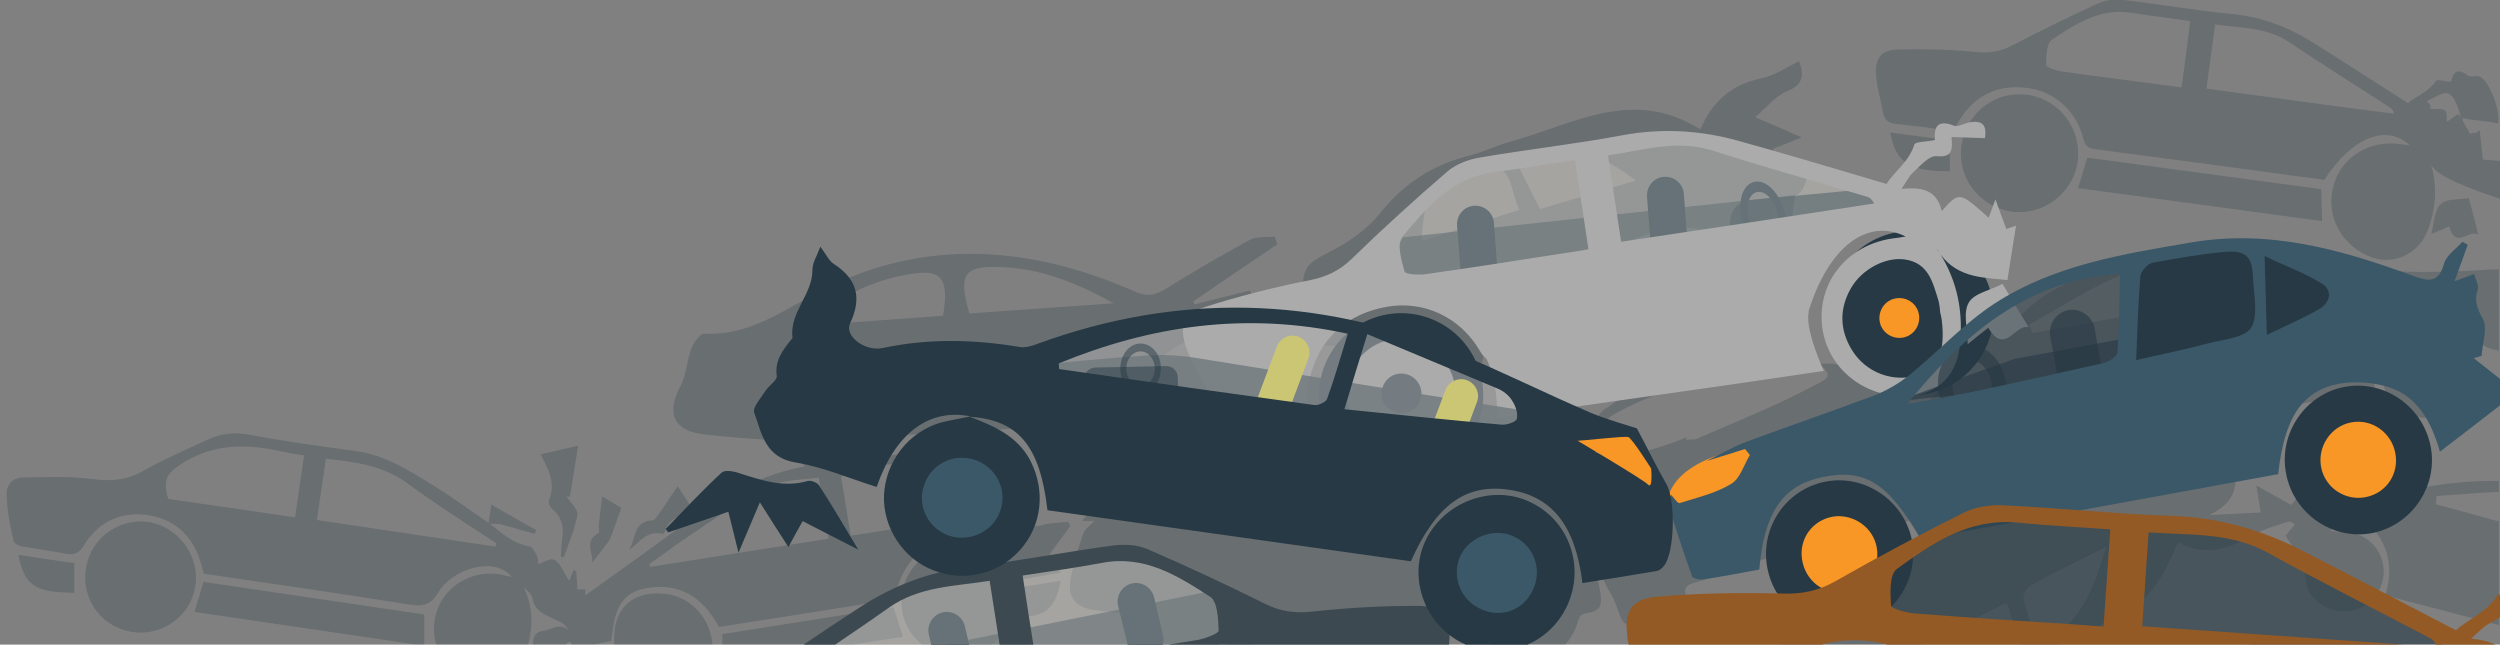 <?xml version="1.0" encoding="utf-8"?>
<!-- Generator: Adobe Illustrator 18.1.1, SVG Export Plug-In . SVG Version: 6.00 Build 0)  -->
<svg version="1.1" id="Layer_1" xmlns="http://www.w3.org/2000/svg" xmlns:xlink="http://www.w3.org/1999/xlink" x="0px" y="0px"
	 viewBox="0 0 665.9 171.7" enable-background="new 0 0 665.9 171.7" xml:space="preserve">
<rect x="0" y="0" width="665.9" height="171.7" fill="#808080" stroke="none"/>
<g opacity="0.3">
	<g>
		<defs>
			<rect id="SVGID_1_" x="412.9" y="60.2" width="65.1" height="36.4"/>
		</defs>
		<clipPath id="SVGID_2_">
			<use xlink:href="#SVGID_1_"  overflow="visible"/>
		</clipPath>
		<path clip-path="url(#SVGID_2_)" fill="#FCF8ED" d="M412.9,86.3c0.3-1.5,2-15.3,2-15.3l30.3-10.9l32.8,4.3l-5.1,32.1L412.9,86.3z"
			/>
	</g>
</g>
<g opacity="0.26">
	<g>
		<defs>
			<rect id="SVGID_3_" x="0" y="0" width="667" height="172.2"/>
		</defs>
		<clipPath id="SVGID_4_">
			<use xlink:href="#SVGID_3_"  overflow="visible"/>
		</clipPath>
		<path clip-path="url(#SVGID_4_)" fill="#263944" d="M618.3,50.4c-20.8-2.8-41.6-5.6-62.3-8.4c-0.9,2.9-1.7,5.5-2.5,8.1
			c21.8,2.9,43.4,5.9,65,8.8C618.4,55.7,618.4,53,618.3,50.4"/>
		<path clip-path="url(#SVGID_4_)" fill="#263944" d="M540.3,25.3c-8.7-1.3-16.4,4.5-17.8,13.3c-1.3,8.5,4.5,16.3,13,17.7
			c8.4,1.4,16.7-4.7,17.9-13.2C554.6,34.6,548.7,26.6,540.3,25.3"/>
		<path clip-path="url(#SVGID_4_)" fill="#263944" d="M650.1,54.4c-1.7,1.6-1.7,4.9-2.5,7.9c1.7-0.7,3.2-1.3,4.8-2
			c1.6,6.3,5.4,0.6,7.7,2.2c-0.8-3.3-1.6-6.4-2.5-9.7C654.9,53.2,651.6,52.9,650.1,54.4"/>
		<path clip-path="url(#SVGID_4_)" fill="#263944" d="M142.4,142.2c0.1-0.3,0.3-0.7,0.4-1c-3.8-2.2-7.7-4.3-11.9-6.8
			c-0.3,2.1-0.6,3.6-0.8,5.1c1.2,0.1,2.4-0.1,3.5,0.2C136.6,140.5,139.5,141.4,142.4,142.2"/>
		<path clip-path="url(#SVGID_4_)" fill="#263944" d="M519.4,45.6c-0.1-2.7-0.1-5.5-0.2-8.2c-5.3-0.7-10.5-1.4-15.7-2.1
			C504.9,43.3,508.7,45.7,519.4,45.6"/>
		<path clip-path="url(#SVGID_4_)" fill="#263944" d="M667,53.3V43c-3.2-0.3-5.5-0.5-5.7-0.5c-0.1-1.9-0.6-5.3-0.8-7.9
			c-1.1,1.5-1.9,0.3-2.5,1.1c-4.1-6.6-1.9-6-6.3-3.2c0.3-4.7-1.3-3-4.6-3.6c1.2-1-1.4-1.7-0.3-2.2c1.7-0.8,4-2.3,5.3-1.8
			c2.9,1.2,3.5,8.9,4,6.5c2.1,0.7,6.9,0.8,9.2,1.5c1.1-2.4-2.4-12.4-5.3-12.6c-0.9-0.1-2.1,0.3-2.7-0.2c-3-2.3-4-0.6-4.4,1.7
			c-1.7-0.1-3.8-0.8-4.1-0.2c-2,3-5.3,4-7.4,5.9c-8.8-5.6-17.2-11.1-25.7-16.4c-6.6-4.1-13.7-6.7-21.5-7.4c-9.5-0.9-19-2.6-28.5-3.7
			c-2.2-0.3-4.8,0-6.8,0.9c-7.7,3.5-15.4,7.3-22.9,11.2c-2.8,1.5-5.9,2.1-9,1.8c-7.1-0.7-14.3-0.9-21.5-0.7c-4.3,0.1-6,2.1-5.8,6.5
			c0.2,3.5,1.3,6.9,1.9,10.4c0.4,2,1.6,2.7,3.5,2.9c4.2,0.5,8.4,0.9,12.5,1.6c1.9,0.3,2.9-0.1,3.9-1.9c4-7,10.2-10.3,18.3-9.3
			c7.3,0.8,13.3,6.1,15.1,13.5c0.6,2.3,1.7,2.7,3.6,2.9c9.8,1.3,19.7,2.6,29.5,3.9c10.4,1.4,20.8,2.8,31.1,4.2
			c7.4-11.4,16.5-15,22.8-9.2c-0.9-0.1-1.7-0.2-2.5-0.3c-8.4-1.2-15.9,3.5-17.9,11.3c-2.1,8,2.3,16,10.4,18.9
			c5.9,2.1,12.4-1.2,14.7-7.1c2.2-5.7,2.7-11.6,0.9-17.8C648.6,46.8,658,50.4,667,53.3 M581.1,23.3c-1.7-0.2-3.4-0.5-5.1-0.7
			c-9-1.2-18-2.3-27-3.6c-1.4-0.2-4-1.1-4-1.7c0-2.3,0.1-5.7,1.5-6.7c6.3-4.2,12.8-8.5,21.1-7.2c5.2,0.8,10.4,1.4,15.8,2.2
			C582.7,11.6,581.9,17.2,581.1,23.3 M587.7,23.6c0.8-5.6,1.5-11.2,2.3-17.1c7,1,13.9,0.7,20,4.9c8.8,5.9,17.8,11.5,26.7,17.3
			c0.4,0.3,0.8,0.7,1,1.6C621.2,28.2,604.6,25.9,587.7,23.6"/>
		<path clip-path="url(#SVGID_4_)" fill="#263944" d="M176.4,142.2c0.2,0,0.7-0.3,0.7-0.6c1-3.8,4.7-4.2,7.5-5.8
			c-1.3-2-2.5-3.8-4.1-6.3c-1.9,2.9-3.6,5.4-5.3,7.8c-0.4,0.5-0.9,1.3-1.3,1.3c-5.3,0.1-4.5,5-6.3,7.9
			C170.3,144.5,172.2,141.2,176.4,142.2"/>
		<path clip-path="url(#SVGID_4_)" fill="#263944" d="M146.2,133.3c-0.2,0.6,0.3,1.8,0.9,2.3c2.8,2.3,3.1,5.1,2.6,8.4
			c-0.2,1.4-0.2,2.8-0.3,4.3c0.3,0,0.6,0.1,0.8,0.1c1.3-3.8,2.9-7.4,3.6-11.3c0.2-1.4-1.9-3.3-2.9-4.9c0.3,0,0.6,0.1,0.9,0.1
			c0.7-4.4,1.4-8.8,2.2-13.6c-3.8,0.9-6.7,1.6-10,2.3C146.2,125.1,148.1,128.9,146.2,133.3"/>
		<path clip-path="url(#SVGID_4_)" fill="#263944" d="M157.7,149.9c1.2-1.6,2.8-3.6,4.4-5.7c0.3-0.4,0.5-0.9,0.7-1.4
			c0.9-2.4,1.7-4.8,2.7-7.5c-1.1-0.6-2.6-1.6-5.1-3.1c-0.4,3.1-0.6,5.3-0.9,7.6c-0.1,0.7,0.3,2,0,2.1
			C155.2,144.2,158.3,147.8,157.7,149.9"/>
		<path clip-path="url(#SVGID_4_)" fill="#263944" d="M497.6,95.9c1.2-1.1,3.9-4.4,5-5.6c0.6-0.7,1.2-2.2,0.9-2.5
			c-0.9-1.1-2.3-1.8-3.2-2.4c-3.1,1.7-7,5.4-9.3,6.8c-0.4,0.2-0.4,1.1-0.5,1.8c0,0.1,0.1,0.3,0.2,0.5
			C493.8,100.2,493.7,99.5,497.6,95.9"/>
		<path clip-path="url(#SVGID_4_)" fill="#263944" d="M3,172.2c-0.6-0.3-1.2-0.5-1.6-0.4c-0.5,0.1-0.9,0.2-1.4,0.4H3z"/>
		<path clip-path="url(#SVGID_4_)" fill="#263944" d="M330.7,169.1c-0.8-0.5-1.3-1.6-2.3-2.9c-0.6,1.6-1.3,2.7-1.3,3.9
			c0,0.8-0.1,1.5-0.3,2.2h7C333.1,171.1,332.1,170.1,330.7,169.1"/>
		<path clip-path="url(#SVGID_4_)" fill="#263944" d="M3.6,144c0.1,0.7,1.3,1.4,2.1,1.5c3.9,0.7,7.9,1.2,11.9,2
			c2.2,0.4,3.5-0.2,4.8-2.3c3.6-5.9,9.2-8.8,16.1-8.1c7.4,0.8,12.5,5,14.8,12.2c0.4,1.1,0.6,2.3,1,3.5c18.3,2.7,36.5,5.3,54.6,8.2
			c3.6,0.6,5.8,0.3,7.9-3.3c3.5-5.9,14.6-9.9,19.6-4c-0.8-0.2-1.5-0.3-2.3-0.5c-7.7-1.8-15.5,2.5-17.8,9.8c-1,3.1-0.9,6.4,0.1,9.3
			h24.1c1.5-5.3,1.6-10.7-1.1-16c0.9,1,2.3,1.9,2.4,3c0.6,3.4,3.1,4.3,5.6,5.5c0.9,0.4,1.9,0.8,2.7,1.4c0.7,0.6,1.2,1.6,1.8,2.4
			c-2.2-3.3-5-0.8-7-0.6c-2.9,0.3-2.9,2.4-3,4.4h9.3c-0.1-0.3-0.3-0.7-0.4-1c0.4-0.2,0.7-0.3,1.1-0.5c0.3,0.6,0.6,1.1,0.8,1.5h2.5
			c2.5-0.6,5-1.1,7.6-1.7c0.8-5.6,1.1-12.3,8.7-13.9c9.2-1.9,15.7,2.1,20,10.2c15.8-2.5,31.4-4.9,46.8-7.4
			c1.6-8.8,6.3-14.1,13.9-15.5c9-1.6,15.2,2.5,19.4,10.3c3.7-0.6,7.2-1.2,11-1.9c-1.3-2-2.2-3.5-3.1-4.8c1.9-2.6,3.8-5.1,5.6-7.6
			c-0.2-0.4-0.4-0.7-0.6-1.1c-2.3,0.3-4.8,0.2-7,0.9c-2.3,0.7-3.6,0-4.5-2c-3.3-7.7-9.3-12.1-17.3-14.1c-2.4-0.6-4.6-1.9-6.9-2.3
			c-2.8-0.5-5.7-0.9-8.5-0.6c-2.8,0.3-5.6,0.8-8.4,1.3c2.1-2.9,3-6.6,2.1-10.2c-0.4-1.9-1.2-3.7-1.8-5.6c1.9,2.9,3.7,5.7,6.3,9.6
			c20.2-1.2,41.3-2.4,62.4-3.6c1.5,0.3,2.8,1.2,3.9,2.4c4.2,4.5,8.4,8.9,12.5,13.4c1.3,1.4,2.5,2.8,4,4.4c-0.9,0.2-1.5,0.4-2.1,0.5
			c-4.7,0.8-9.5,1.2-14.1,2.3c-4.3,1-8.3,0.8-12.5-0.4c-0.9,0.8-1.9,1.5-3,2.1c-0.5,0.5-0.9,1.1-1.4,1.6c1,0.1,2.1,0.1,3.3,0
			c-1.2,1.4-2.6,2.3-3,3.5c-1.3,4.1-2.8,8.2-3.4,12.5c-0.7,4.7,1.7,7.1,6.4,7.8c2.5,0.3,4.9,0.6,7.4,1c0.1,0.5,0.2,0.9,0.2,1.3
			c0.6,3,2.2,5.6,4.2,7.5h18.2c1.8-1.6,3.1-3.8,3.8-6.3c0.5-1.7,1.4-1.6,2.6-1.6c20.9-0.1,41.9-0.2,62.8-0.4c1,0,2,0,2.9,0
			c0.2,0.6,0.3,1,0.4,1.4c0.8,2.8,2.2,5.2,4.1,6.9h18.2c1.9-1.8,3.3-4.2,4.1-7.1c0.3-1.1,0.7-1.6,1.9-1.8c3.7-0.6,4.5-1.7,4-5.3
			c-0.2-1.4-0.5-2.8-0.8-4.2c-0.8-3.1-1.3-6.2-0.5-9.5c0.1-0.5,0.2-1,0.3-1.5c-0.1,1.3,0.7,2.7,1,4c0.3,1.4,1,2.8,0.8,4.1
			c-0.3,2.1-0.1,3.8,1.1,5.7c1.4,2.1,2.4,4.6,3.2,7c0.8,2.4,1.9,3.2,4.5,2.4c3.6-1.2,7.3-2,11-2.9c2.5-0.6,3.3-2,2.3-4.3
			c-0.8-1.8-0.2-3,1.5-3.5c3.9-1.2,7.8-2.1,11.6-3.5c8.1-3.1,16.1-6.4,24.1-9.8c-2,2.2-3.2,5.4-3.9,9.8c-1.4,0.5-3.3,0.9-3.3,1.3
			c0,3.8,0.3,7.6,0.5,12.6c-0.7,0.6-2.8,2.3-4.3,4.3c-0.4,0.5-0.7,1.3-0.8,2.1h37.1c-0.1-0.1-0.3-0.2-0.4-0.3
			c8.2-4,15.5-7.6,23.1-11.3c0.4,0.8,0.9,1.4,1,2.1c0.1,3.2,3.8,6.4,2.4,9.6h9.7c5.6-2.7,11.2-5.4,16.7-8c6.2-3,10.3-8,13.2-14
			c0.9-1.8,1.7-3.6,2.8-5.9c7.7,4.3,14.2,1.3,20.8-2.3c2.7-1.5,5.8-2.2,8.7-3.2c0.3-0.1,0.9,0.4,1.6,0.8c-1,1.2-1.8,2.1-2.5,3
			c2.2,3.6,5.1,6.4,5.3,11.2c0.2,5.3,5.3,9.1,10.5,8.9c5.5-0.1,10-4.5,10.3-9.9c0.3-5.3-3.2-9.9-8.5-11c-1.8-0.4-3.6-0.3-5.4-0.4
			c0.1-5,2.1-6.5,5.9-4.5c8.1,4.3,11.3,12.1,8.5,21.6c10.1,2.6,20.2,5.3,30.2,7.9v-27.6c-5.6-1.5-11.2-3.1-16.8-4.6
			c0.1-0.7,0.2-1.5,0.2-2.2c5.5-0.3,11.1-0.9,16.6-1.1v-2.9c-7.3-0.1-14.8,0.6-22.4,2.2c-1.9,0.4-4.7-0.1-6.1-1.4
			c-4.4-3.7-8.4-8.1-12.6-12c-3.9-3.6-7.4-4.7-10.9-3.3c5.6,5.7,11.1,11.3,16.5,16.8c-0.2,0.2-0.4,0.4-0.6,0.6
			c-3.6-1.8-7.3-3.6-11.5-5.7c-2.5,2.9-4.9,5.8-7.7,9.2c-1.8-1-5.1-2.8-9.3-5.2c0.5,3.1,0.8,5,1.2,7.2l-13.8,0.7
			c4.7-2.2,7.6-5.4,7-11c-2,0.8-3.8,1.5-5.6,2.2l-1.8-0.4c5.6-5.4,6.5-10.8,4.3-16.7c13.3-2.5,26.7-4.8,40.3-7.3
			c-0.6-5.6-3-13.2,6.8-16.2c-6,8-6.4,14.6-1.7,19.8c3.8,4.2,10.9,5,15.7,1.8c5.6-3.7,6.6-10.4,2.4-20.2c2.7,1.3,4.5,2.2,6.3,3.1
			c1,0.6,2.2,0.9,3.5,1.1V71.7c-4,0.1-8,0.5-12,0.6c-11.8,0.4-23.1,0.1-34.9-3.3c-25-7.2-49.8-4.1-72.7,8.9c-4,2.3-7.2,5.7-10.8,8.7
			c-4.9-4.5-9.1-7.6-11.1-7.2c-2.6,0.6-1.6,6.1,0.7,12.8c-0.9,0.2-1.8,0.3-2.7,0.4c-0.9,0-1.9,0-2.8,0c-0.3,2.4-0.4,4.9-1.1,7.2
			c-1.1,3.4-2.9,5.9-5.3,7.6c2,2.3,3.1,5.2,2.6,8.7c-0.3,1.9-1,3.7-1.8,5.4c7.3-0.3,14.7-0.6,22.1-1c0.2-1,0.5-2.3,0.9-3.7
			c1.2,1.7,1.9,2.1,1.6,0.5c-0.3-1.5-0.4-3-0.6-4.5c0.6-1,1.1-1.9,1.7-2.8c3.6-5.2,7.8-7.4,12.6-6.4c2.7,0.5,5.6,2,8.8,4.4
			c0.6,1.3,1.3,2.3,2.1,3.1c-0.3,0.2-0.6,0.4-0.9,0.6c0,0,0,0,0,0c-0.4-1.3-0.8-2.5-1.2-3.7c-3.1-2.4-6.1-3.9-8.8-4.4
			c4.2,4.4,7.6,7.9,9.2,8.9c-1.1,0.9-1.8,1.8-2.4,2.9c0-0.3-0.1-0.6-0.2-0.9c-1-4.9-4.7-7.1-9.3-6.1c-4.7,1-7.1,4.9-6.1,9.4
			c0.7,3.1,2.6,5.3,5.5,5.9c-3.6,1.3-7.2,2.7-10.4,4.6c-10.3,6-20.3,12.4-30.5,18.6c-1.4-2.5-2.9-4.6-4.7-6c0.4-0.2,0.9-0.4,1.5-0.6
			c3.6-1.5,7.2-3,10.8-4.5c1.2-0.5,2-1,1.4-2.6c-2.9-7.7-5.5-15.5-8.6-23.1c-1.1-2.8-3.2-5.2-5.2-7.6c-1.8-2.1-4.4-2.7-7.1-2.9
			c-1.7-0.1-3.6-0.8-5-1.8c-3-2.2-9.9,0.5-12.6-2.1c-1.9-1.9-4.1-2.5-6.5-1.8c-7.4,2.2-10.9-1-18,1.9c-7.8,3.2-15.3,7.2-22.9,10.9
			c-0.9,0.4-1.6,1.1-2.4,1.6c-3.1,1.8-4.1,4.1-3.9,7.9c0.2,4-0.8,8.1-1.3,12.2c-0.1,0.6-0.7,1.2-1.1,1.8c-1.6-2.9-3.2-5.7-4.9-8.6
			c-0.9-1.6-1.5-3.1,0.8-5.2c-2-0.8-3.5-1.7-5.1-2c-3.2-0.5-6.4-0.8-9.6-0.9c-14.8-0.1-29.6,0-44.4-0.1c-5.6,0-10.5,1.6-14.8,5.1
			c-2.6,2.2-5,4.7-7.7,6.7c-2.6,1.9-5.5,3.5-8.3,5.2c-1.2,0.7-2.1,0.4-3.2-0.6c-3.9-3.8-8-7.5-12-11.2c-0.2-0.2-0.3-0.3-0.5-0.5
			c1.1,0.7,2.4,1.2,3.8,1.5c6.2,1.3,11.4-2.1,14-8.1c1.9-4.5,5-8.4,8-13.3c0,0-0.8-1.2-1.3-2c4-1.4,7.6-3.4,11.4-4
			c3.8-0.6,7.8,0.1,11.6,0.3c2.7,3.5,1.1,11.4,9.4,9.3c0.1,0,0.1-0.4,0-0.6c-0.1-0.2-0.2-0.4-0.4-0.5c1.1,0.5,2.4,0.7,3.3,1.5
			c5,4.3,10.5,4.7,16,1.7c5.6-3,8-8,6.6-14.4c-0.2-0.8-0.2-1.7-0.3-2.6c18.5-6.7,39.8-4.9,57.1-17.6c7.8,6.5,11.9,6.5,20.9-0.9
			c2.5-2,3.9-2.2,4.9-0.4c1.3-3.6-0.1-5.4-3.7-7.3c-3.7-1.9-2.3-6.8,1.5-7.5c4.7-0.8,5.8-3.7,6.3-8c0.1-0.7,0.2-1.4,0.3-2.2
			c-3.2-0.3-6.3-0.6-9.5-0.8l-0.1-2.6c2-0.8,4-1.6,7.6-3c-4.6-2-8.2-3.6-12.4-5.4c2.9-2.4,5.3-5.6,8.5-6.9c4.5-1.8,4.5-4.5,3.2-8
			c-3.3,1.6-6.4,3.8-9.8,4.5c-7.7,1.6-13.1,5.7-16.5,13.7c-17.8-11.4-33.8-1.4-50.2,3.1c-4,1.1-7.8,3-11.9,4
			c-9.5,2.5-17.1,7.5-23.2,15.2c-2.7,3.3-6.3,6.2-10,8.4c-9.3,5.5-12.5,3.6-9.5,21c-3.4,1.5-6.9,3-9.4,4.1c-2-4.6-3.9-8.7-5.8-12.9
			c-5.4,1.3-10,2.5-14.7,3.7c-0.1-0.3-0.3-0.6-0.4-0.8c7.5-5.1,14.9-10.2,22.4-15.2c-0.2-0.7-0.4-1.4-0.7-2.1
			c-2.3,0.3-4.9-0.1-6.8,1c-7.5,4.1-14.9,8.4-22.1,12.9c-3,1.8-5,2.3-8.7,0.6c-28.9-12.7-58.3-14.2-86.3,1.6
			c-9.2,5.1-17.3,10.3-28.1,9.8c-1.1-0.1-2.8,2.5-3.4,4.1c-1.2,3.2-1.3,7-2.9,10c-3.7,6.8-1.9,11.6,5.7,12.6
			c6.7,0.9,13.4,1.2,20.2,1.8c0.6-1.5,1.3-3.7,2.1-5.9c0.6,2.8,0.7,5.7,1.8,8.3c0.7,1.8,1.9,3.2,3.4,4.4
			c-10.8,2.1-20.5,6.9-29.5,13.5c-9.6,7-19.2,13.9-29,20.9v-1.6h-2.1c-0.1-1.7-0.2-3.2-0.3-4.7c-0.2-0.2-0.5-0.3-0.7-0.5
			c-0.4,0.9-0.7,1.8-1.2,3c-3.7-6.7-3.7-6.7-8.1-4.5c-0.2-0.9-0.2-1.8-0.6-2.5c-0.5-0.9-1.2-2.2-1.9-2.3c-4.5-0.6-7.4-3.7-10.7-6.1
			c0,0,0,0,0-0.1c0,0-0.1,0-0.1,0l0,0l0.1,0.1c-5-3.4-9.8-7-14.9-10.1c-6.5-4-13-8.2-20.9-9.2c-9.6-1.3-19.2-2.6-28.7-4.4
			c-4-0.7-7.5,0-10.9,1.6c-5.5,2.6-11.2,5-16.5,8c-4.5,2.6-8.8,3-13.9,2.3c-6.1-0.8-12.4-0.5-18.6-0.4c-2.7,0.1-4.4,2.2-4.1,4.8
			C1.9,136.2,2.7,140.1,3.6,144 M630.5,149.3c-0.9-2.6-3-3.9-6-3.8C627.5,145.4,629.6,146.7,630.5,149.3 M624.9,158.8
			c3.5-0.7,5.8-2.5,6-5.8C630.7,156.3,628.4,158.1,624.9,158.8c-1.8,0.1-3.6-0.5-4.9-1.7C621.4,158.3,623.1,158.9,624.9,158.8
			 M654.2,101.9c-0.9,2.2-2.6,3.7-5,4.3c-0.9,0.2-1.7,0.3-2.5,0.4c0.8,0,1.6-0.1,2.5-0.4C651.5,105.6,653.3,104,654.2,101.9
			 M649.4,90.8c-0.8-0.2-1.6-0.3-2.6-0.3C647.8,90.5,648.6,90.6,649.4,90.8 M585.6,69.2c11.9-3,23,0.1,35.6,5.4
			c-13.6,2.5-25.4,4.6-38,6.9C582.5,76.6,577.7,71.2,585.6,69.2 M586.8,112.3c-0.5,4.8,0,9.8-3.9,13.6c0.8-5.5-0.2-9.5-2.5-12.4
			C582.5,113.2,584.7,112.8,586.8,112.3 M541.4,88.7l-1-2.2c8.4-4.6,16.4-10,25.2-13.5c9.2-3.7,11.6-1.1,11.2,9.2
			C564.7,84.5,553,86.6,541.4,88.7 M570.1,114.8c3.7,0.1,6.7,2.1,7,6.5c0.4,4.4-2.3,7-6.5,7.7c-3.7,0.6-7.5-2.8-7.8-6.5
			C562.6,118.8,565.7,115.1,570.1,114.8 M557.3,121.4c-0.1,0.6-0.1,1.3-0.2,2.1c-0.7-0.1-1.4-0.3-2-0.5
			C556,122.5,556.7,122,557.3,121.4 M540.9,155.9c6.2-3.4,12.6-6.5,20.2-10.3c-3.7,11.3-6.6,21.3-18.4,25.8c-1.3-4-2.8-7.8-3.7-11.8
			C538.7,158.6,539.8,156.5,540.9,155.9 M495.1,144.2c2.8,0.1,4.9,1,6.1,2.9C500,145.3,497.9,144.4,495.1,144.2 M494.5,138.5
			c0.7-0.3,1.3-0.7,2-1c0.3,0.2,0.4,0.2,0.5,0.3c0.1,0.2,0.3,0.5,0.4,0.7C496.4,138.4,495.5,138.4,494.5,138.5 M501.6,104.9
			c2.1,2,2.1,3.6,1.1,5.9c-1.4,3.5-4.1,5.2-7.2,6.9c-4.2,2.3-6.1,0.6-10.3-2.7C490.2,110.9,496.9,108.8,501.6,104.9 M430,110.3
			c14.3-7.9,25.1-9,40.8-13.7c2.4-0.7,4.4-0.5,6.1,1.7c1.3,1.7,7.1-2.2,8.6-0.6c1.9,2,1.8,2.9-0.7,4.2c-4.2,2.1-8.3,4.3-12.6,6.2
			c-6.7,3-13.5,5.9-20.3,8.8c-0.7,0.3-1.6,0.1-2.9,0.2c0.1-0.3,0.2-0.5,0.3-0.7c-3.4,1.6-7,2.6-10.6,3.7c-0.2,0.1-0.4,0.1-0.6,0.1
			c-1.1,0.8-2.1,1.6-3.2,2.3c-1.9,1.1-4.1,1.8-6.2,2.3c-0.3,0.1-1.3-1.4-1.4-2.2c-0.2-2.2,0.3-4.4-0.1-6.5
			C426.8,113.3,427.6,111.6,430,110.3 M427,136.3c6.1-0.6,12.3-1.2,18.5-1.8c-0.8,5.4-0.8,5.6-4.7,4.9c-2.7-0.5-4.4,0.1-5.7,2.4
			c-0.1,0.2-0.4,0.2-0.7,0.3c0.1-0.2,0.1-0.4,0.2-0.6c-2.6-1.4-5.3-2.8-7.9-4.2C426.9,137,427,136.6,427,136.3 M435.7,48.1
			c-8.7,2.6-17,5.1-25.5,7.6c-2.5-4.9-4.7-9.3-6.9-13.7C412,36.9,424.8,39.3,435.7,48.1 M379.4,57c1.6-7.7,7.8-13.1,16.7-13
			c6.9,0,6.2,7,8.6,11.9c-8.4,2.7-16.7,5.3-26.1,8.3C378.9,60.9,379,58.9,379.4,57 M379.2,78.9L379.2,78.9c-3.2,1.2-5.7,2.6-7.5,4.4
			C373.5,81.5,376,80,379.2,78.9 M327.3,107.6c-0.1,1.4-0.5,2.8-1.3,3.9C326.8,110.4,327.2,109,327.3,107.6 M318.7,89.4
			c4.7-2.4,7.4,0.2,6.8,6.3c-2.3-0.3-4.6-0.8-6.9-0.9c-6-0.1-11.5,4.8-12.2,10.7c-0.4,3.4,0.4,6.6,2.1,9.1c-1.1-1-2.1-1.9-3.2-2.9
			c-0.4-0.3-0.8-0.6-1.2-0.9C303.8,97.6,309.3,94.2,318.7,89.4 M243,123.6c5.5,0.5,10.8,3.7,16,6.2c2.1,1,2.3,4,1.4,7.6
			c-11,1.7-22.2,3.5-33.8,5.3c-0.8-5.2-1.7-10.2-2.6-15.8c0.8-0.1,1.6-0.3,2.3-0.6c0.7-0.3,1.4-0.6,2-1
			C233.4,124.2,238.3,123.1,243,123.6 M263.8,71.1c11.2-0.2,21.5,3.3,32.8,9.7c-14.1,1-26.3,1.8-38.4,2.7
			C255.4,74,256.6,71.2,263.8,71.1 M214.2,86.8c8.5-7.2,16.7-11.5,26-13.4c10.2-2.1,12.8-0.3,11,10.7
			C239.5,85,227.6,85.8,214.2,86.8 M183.9,142.5c5.5-3.7,11.1-7.4,16.6-11.1c5.3-3.5,11.3-3.4,17.6-4.2c0.9,5.7,1.7,10.9,2.6,16.3
			c-15.9,2.5-31.7,5-47.5,7.5c-0.1-0.2-0.2-0.5-0.3-0.7C176.6,147.7,180.2,145,183.9,142.5 M86.8,122.2c7.9,0.8,15.3,1.8,21.8,6.6
			c7.6,5.6,15.7,10.7,23.6,15.9c-0.1,0.3-0.2,0.6-0.2,0.9c-15.7-2.3-31.4-4.7-47.6-7.1C85.2,133.1,86,127.7,86.8,122.2 M48.6,123.4
			c8.5-5.4,17.4-5.2,26.7-3.1c1.8,0.4,3.7,0.7,5.7,1c-0.8,5.7-1.6,10.8-2.4,16.5c-11.4-1.7-22.7-3.3-33.8-4.9
			C43.3,127.7,44.3,126.1,48.6,123.4"/>
		<path clip-path="url(#SVGID_4_)" fill="#263944" d="M246.3,172.2h17.2c3.7-2.7,6.2-7,6.1-12c0-8.1-6.6-14.7-14.6-14.7
			c-8.3,0-15,6.7-14.9,14.8C240.1,165.2,242.5,169.5,246.3,172.2"/>
		<path clip-path="url(#SVGID_4_)" fill="#263944" d="M224,172.2c5.5-0.9,11-1.7,16.5-2.6c-0.9-2.8-1.7-5.3-2.5-7.9
			c-15.2,2.4-30.4,4.8-45.6,7.2v3.4H224z"/>
		<path clip-path="url(#SVGID_4_)" fill="#263944" d="M19.8,157.9V150c-5-0.7-9.8-1.4-14.9-2.2C6.7,157.2,10.7,157.6,19.8,157.9"/>
		<path clip-path="url(#SVGID_4_)" fill="#263944" d="M113.1,163.7c-19.7-2.9-39.3-5.8-58.9-8.7c-0.8,2.7-1.5,5.1-2.4,8
			c20.5,3,40.8,6,61.2,9V163.7z"/>
		<path clip-path="url(#SVGID_4_)" fill="#263944" d="M37.2,138.9c-8.1,0.2-14.5,6.7-14.5,14.9c0,8.2,6.5,14.7,14.9,14.7
			c8.1-0.1,14.7-6.7,14.6-14.7C52.1,145.6,45.2,138.7,37.2,138.9"/>
		<path clip-path="url(#SVGID_4_)" fill="#263944" d="M282.5,154.7c-3.5,0.6-6.9,1.1-10.1,1.6v7.9
			C278.4,164.3,281.4,161.6,282.5,154.7"/>
		<path clip-path="url(#SVGID_4_)" fill="#263944" d="M189.8,172.2c-0.3-7.1-5.5-13.2-12.5-14c-8.7-1-14,3.7-13.7,12.5
			c0,0.5,0.1,1,0.1,1.6H189.8z M170.2,163.6L170.2,163.6c-0.6,0.6-1.3,1.1-1.8,1.8C168.9,164.7,169.6,164.2,170.2,163.6"/>
		<path clip-path="url(#SVGID_4_)" fill="#263944" d="M369.2,101L369.2,101c0-0.4-0.1-0.7-0.1-1.1
			C369.1,100.3,369.1,100.7,369.2,101"/>
	</g>
</g>
<g opacity="0.59">
	<g>
		<defs>
			<rect id="SVGID_5_" x="366.6" y="52" width="111.5" height="26.9"/>
		</defs>
		<clipPath id="SVGID_6_">
			<use xlink:href="#SVGID_5_"  overflow="visible"/>
		</clipPath>
		<path clip-path="url(#SVGID_6_)" fill="#263944" d="M373.7,63.2L478.1,52l-1.6,12.6c0,0-93,15-93.2,14.2
			c-0.2-0.8-17.3-2.7-16.6-3.2C367.4,75.1,373.7,63.2,373.7,63.2"/>
	</g>
</g>
<g opacity="0.76">
	<g>
		<defs>
			<rect id="SVGID_7_" x="460.2" y="50" width="39.7" height="12.5"/>
		</defs>
		<clipPath id="SVGID_8_">
			<use xlink:href="#SVGID_7_"  overflow="visible"/>
		</clipPath>
		<path clip-path="url(#SVGID_8_)" fill="#263944" d="M499.9,50.1L466,53.3c-2.7,0.3-4.8,2.3-5.1,5c-0.2,2-0.5,4-0.7,4.2
			c-0.3,0.4,23.8-2.3,34.3-3.5c2.7-0.3,4.8-2.5,5-5.2C499.6,51.7,499.8,49.8,499.9,50.1"/>
	</g>
</g>
<path fill="#263944" d="M472.2,66.1c-3,0.9-6.6-2.3-8.1-7.2c-1.4-4.8-0.1-9.5,2.9-10.4c3-0.9,6.6,2.3,8.1,7.2
	C476.5,60.6,475.2,65.2,472.2,66.1 M467.8,51.2c-2,0.6-2.9,3.9-1.9,7.3c1,3.4,3.5,5.7,5.5,5.1c2-0.6,2.9-3.9,1.9-7.3
	C472.3,52.8,469.9,50.6,467.8,51.2"/>
<path fill="#263944" d="M449.3,62.1c0.2,2.7-1.8,5.1-4.5,5.3c-2.7,0.2-5.1-1.8-5.3-4.5l-0.8-10.5c-0.2-2.7,1.8-5.1,4.5-5.3
	c2.7-0.2,5.1,1.8,5.3,4.5L449.3,62.1z"/>
<path fill="#263944" d="M398.7,69.8c0.2,2.7-1.8,5.1-4.5,5.3c-2.7,0.2-5.1-1.8-5.3-4.5l-0.8-10.5c-0.2-2.7,1.8-5.1,4.5-5.3
	c2.7-0.2,5.1,1.8,5.3,4.5L398.7,69.8z"/>
<g opacity="0.3">
	<g>
		<defs>
			<rect id="SVGID_9_" x="367.4" y="41.2" width="57.4" height="35.2"/>
		</defs>
		<clipPath id="SVGID_10_">
			<use xlink:href="#SVGID_9_"  overflow="visible"/>
		</clipPath>
		<path clip-path="url(#SVGID_10_)" fill="#FCF8ED" d="M424.8,70l-1.4-28.8l-33.8,4.9c0,0-17.5,13.6-21.1,19.2
			c-3.6,5.6,3.2,11,3.2,11L424.8,70z"/>
	</g>
</g>
<g opacity="0.3">
	<g>
		<defs>
			<rect id="SVGID_11_" x="427" y="37.1" width="74.4" height="30.2"/>
		</defs>
		<clipPath id="SVGID_12_">
			<use xlink:href="#SVGID_11_"  overflow="visible"/>
		</clipPath>
		<path clip-path="url(#SVGID_12_)" fill="#FCF8ED" d="M432.1,67.3L427,39.4c0,0,18.1-4.1,30.8-1.5c12.7,2.6,42.9,14.9,42.9,14.9
			l0.7,2.4L432.1,67.3z"/>
	</g>
</g>
<path fill="#263944" d="M394.2,99.2c3.4,11.6-3.3,23.7-14.9,27.1c-11.6,3.4-23.7-3.3-27.1-14.9c-3.4-11.6,3.3-23.7,14.9-27.1
	C378.7,80.9,390.8,87.6,394.2,99.2"/>
<path fill="#263944" d="M530.1,77.3c3.4,11.6-3.3,23.7-14.9,27.1c-11.6,3.4-23.7-3.3-27.1-14.9c-3.4-11.6,3.3-23.7,14.8-27.1
	C514.5,59.1,526.7,65.7,530.1,77.3"/>
<path fill="#ABABAB" d="M515.8,66.1c0.4,0.5,0.7,1.1,1.1,1.7c4.8,6.5,12.1,6.1,17.8,6.8c0.8-5.1,1.5-9.7,2.3-14.5
	c-0.9,0.3-1.8,0.6-2.6,0.9c-0.9-2.5-1.7-4.6-2.9-7.9c-0.9,2.4-1.3,3.6-1.8,4.9c-7.8-7-7.8-7-12.5-1.8c-1.4-6.2-6.2-6.3-10.7-5.9
	c1.2-1.7,1.9-3.3,3.1-4.4c1.9-1.7,4.2-4.5,6.2-4.3c4.3,0.4,4.3-1.7,4-5.1c3,0.1,5.7,0.2,8.9,0.3c0.6-3.5-0.7-5-4.6-4.1
	c-1.2,0.3-2.7,1.2-3.6,0.8c-4.7-1.9-5.4,0.7-5.1,3.8c-2.2,0.5-5.2,0.4-5.5,1.2c-1.4,4.6-5.3,7.1-7.4,10.5
	c-13.5-4-26.5-7.9-39.5-11.5c-10.1-2.8-20.3-3.4-30.7-1.5c-12.7,2.4-25.6,3.8-38.3,6c-3,0.5-6.3,1.8-8.5,3.7
	c-8.7,7.5-17.2,15.2-25.4,23.2c-3.4,3.3-6.9,4.9-11.5,5.8c-9.3,1.8-18.6,4.2-27.7,7.1c-5.6,1.8-6.9,5-5,10.6c1.4,4.2,3.9,8,6.1,12
	c7.8,19.7,16.2,18.2,29.5,14c-1.1-3.5-4.6-11.7-2.7-17.4c2.5-10.7,9.8-17.4,20.7-19.3c9.8-1.7,19.5,2.8,24.7,11.8
	c0.6,1,1.1,1.6,1.7,2c2.8,5.9,2.9,12.4,2.9,15.9c29.4-4.4,57.8-8.2,87-12.6c-2.2-4.9-4.9-12.3-4-15.8c0,0,0,0-0.1,0
	c5.3-17.2,15.6-25.1,25.9-20c-1.2,0.2-2.3,0.4-3.4,0.5c-11.4,1.6-19.3,10.5-19,21.5c0.3,11.1,9.1,19.8,20.6,20.5
	c9,0.5,15.2-4.4,16.2-13.3c1-8.8-0.5-17.1-5.4-24.9C516.5,67.2,516.1,66.7,515.8,66.1 M416.2,67.5c-12.1,1.9-24.2,3.8-36.3,5.5
	c-1.9,0.3-5.6,0.1-5.8-0.7c-0.8-3-2.1-7.4-0.6-9.2c6.6-7.9,13.4-15.9,24.7-17.3c7.1-0.9,14.1-2.1,21.3-3.2
	c1.2,8.1,2.4,15.6,3.6,23.8C420.8,66.8,418.5,67.2,416.2,67.5 M431.8,64.4c-1.1-7.5-2.3-15-3.5-23c9.4-1.4,18.3-4.3,27.9-1.3
	c13.6,4.4,27.4,8.2,41.1,12.3c0.7,0.2,1.3,0.6,1.9,1.8C476.9,57.6,454.7,61,431.8,64.4 M517.2,85.2c1,8.2-0.9,13-5.8,14.6
	c-6.9,2.3-14.4-0.4-18.2-6.7c-3.2-5.3-3.3-10.9-0.2-16.3c2.9-5.1,9.2-8.4,14.3-7.7c6.4,0.9,7.5,6.1,9,10.9c0.3,1.1,0.4,2.2,0.5,3.3
	c0,0,0,0,0,0C517,84,517.1,84.6,517.2,85.2 M533.4,75.6c-3.2,1.7-7.6,2.5-9,5c-1.6,2.7-0.3,7-0.3,11.1c1.9-1.6,3.6-2.9,5.5-4.4
	c4.5,7.6,7.2-1.3,10.8-0.1C538,83.4,535.8,79.7,533.4,75.6 M370.8,90.4c-7.7,1.2-13,8.5-11.9,16.3c1.1,8.1,8.3,13.6,16.3,12.5
	c7.9-1.1,13.5-8.7,12.3-16.6C386.3,94.9,378.6,89.2,370.8,90.4 M373.5,107.9c-1.1-0.9-2.9-1.7-3.2-2.8c-0.2-1,1.1-2.5,2.2-4.5
	c1.6,1.7,3.3,2.8,3.4,3.8C375.9,105.6,374.3,106.7,373.5,107.9"/>
<path fill="#263944" d="M371.8,99.7c-2.8,0.8-4.4,3.8-3.6,6.6c0.8,2.8,3.8,4.4,6.6,3.6c2.8-0.8,4.4-3.8,3.6-6.6
	C377.5,100.5,374.6,98.9,371.8,99.7"/>
<path fill="#F89626" d="M504.4,79.6c-2.8,0.8-4.4,3.8-3.6,6.6c0.8,2.8,3.8,4.4,6.6,3.6c2.8-0.8,4.4-3.8,3.6-6.6
	C510.2,80.4,507.3,78.8,504.4,79.6"/>
<g opacity="0.59">
	<g>
		<defs>
			<rect id="SVGID_13_" x="246.5" y="157.6" width="86.2" height="15.2"/>
		</defs>
		<clipPath id="SVGID_14_">
			<use xlink:href="#SVGID_13_"  overflow="visible"/>
		</clipPath>
		<path clip-path="url(#SVGID_14_)" fill="#263944" d="M322.3,172.8c4.6-2.3,11-5.3,10.4-5.5c-0.9-0.3-10.5-9.8-10.5-9.8l-75.6,15.2
			H322.3z"/>
	</g>
</g>
<path fill="#263944" d="M231.6,172.8c-0.9-0.7-1.8-1.2-2.8-1.1c-1,0-1.9,0.4-2.7,1.1H231.6z"/>
<path fill="#263944" d="M248.3,172.8h10.1l-1.4-6c-0.6-2.6-3.3-4.3-5.9-3.7c-2.6,0.6-4.3,3.3-3.7,5.9L248.3,172.8z"/>
<path fill="#263944" d="M300.3,171.5c0.1,0.5,0.3,1,0.5,1.4h8.4c0.6-1,0.9-2.3,0.6-3.6l-2.4-10.2c-0.6-2.6-3.3-4.3-5.9-3.7
	c-2.6,0.6-4.3,3.3-3.7,5.9L300.3,171.5z"/>
<g opacity="0.3">
	<g>
		<defs>
			<rect id="SVGID_15_" x="268.4" y="147.1" width="62" height="25.7"/>
		</defs>
		<clipPath id="SVGID_16_">
			<use xlink:href="#SVGID_15_"  overflow="visible"/>
		</clipPath>
		<path clip-path="url(#SVGID_16_)" fill="#FCF8ED" d="M316.5,172.8l11.8-2.2c0,0,4.9-7.2-0.2-11.5c-5.2-4.3-25.9-12-25.9-12
			l-33.7,5.4l5.3,20.3H316.5z"/>
	</g>
</g>
<g opacity="0.3">
	<g>
		<defs>
			<rect id="SVGID_17_" x="216" y="151.9" width="51.1" height="20.9"/>
		</defs>
		<clipPath id="SVGID_18_">
			<use xlink:href="#SVGID_17_"  overflow="visible"/>
		</clipPath>
		<path clip-path="url(#SVGID_18_)" fill="#FCF8ED" d="M267.1,172.8l-2.6-20.9c0,0-18.5,1.5-29.8,7.8c-4.8,2.7-12,7.9-18.7,13H267.1
			z"/>
	</g>
</g>
<path fill="#3C4951" d="M220.1,173.3c5.6-3.8,11.1-7.5,16.6-11.4c8.2-5.8,17.6-5.7,26.9-7.2c1,6.4,2,12.5,2.9,18.6h9
	c-1.1-6.8-2.1-13.2-3.1-20c7.3-1.1,14.3-2.1,21.3-3.4c11.2-2.1,20.1,3.5,28.7,9.1c1.9,1.3,2.1,5.9,2.2,9c0,0.7-3.4,2-5.3,2.4
	c-6.2,1-12.5,2-18.7,3h85.2c0.1-1.1,0.2-2.2,0.3-3.4c0.1-5.9-2.1-8.5-8-8.6c-9.5-0.1-19.1,0.5-28.5,1.5c-4.7,0.5-8.5,0-12.7-2.1
	c-10.3-5.1-20.7-10-31.2-14.5c-2.7-1.2-6.2-1.4-9.2-1c-12.8,1.7-25.5,4.2-38.3,5.7c-10.6,1.3-20.1,4.9-28.9,10.6
	c-5.9,3.8-11.7,7.7-17.5,11.6H220.1z"/>
<g opacity="0.49">
	<g>
		<defs>
			<rect id="SVGID_19_" x="497.5" y="70.1" width="71" height="49.9"/>
		</defs>
		<clipPath id="SVGID_20_">
			<use xlink:href="#SVGID_19_"  overflow="visible"/>
		</clipPath>
		<path clip-path="url(#SVGID_20_)" fill="#263944" d="M563.8,101.4l4.6-31.4c0,0-30.5-1.2-57.9,29.9c-27.4,31.1-3.2,16.6-3.2,16.6
			L563.8,101.4z"/>
	</g>
</g>
<g opacity="0.62">
	<g>
		<defs>
			<rect id="SVGID_21_" x="505.6" y="81.7" width="105.3" height="25.1"/>
		</defs>
		<clipPath id="SVGID_22_">
			<use xlink:href="#SVGID_21_"  overflow="visible"/>
		</clipPath>
		<path clip-path="url(#SVGID_22_)" fill="#263944" d="M505.6,106.9c0.9-0.7,31-11.3,31-11.3l74.3-13.8l-1.4,13.4L505.6,106.9z"/>
	</g>
</g>
<g opacity="0.59">
	<g>
		<defs>
			<rect id="SVGID_23_" x="516.2" y="91.9" width="18.2" height="22.3"/>
		</defs>
		<clipPath id="SVGID_24_">
			<use xlink:href="#SVGID_23_"  overflow="visible"/>
		</clipPath>
		<path clip-path="url(#SVGID_24_)" fill="#263944" d="M527.3,114c-4.9,0.9-9.8-3.3-10.9-9.4c-1.1-6.1,2-11.7,6.9-12.6
			c4.9-0.9,9.8,3.3,10.9,9.4C535.3,107.5,532.2,113.1,527.3,114 M524,95.8c-2.8,0.5-4.5,4.3-3.8,8.2c0.7,3.9,3.7,6.8,6.5,6.3
			c2.8-0.5,4.5-4.3,3.8-8.2C529.8,98.2,526.8,95.3,524,95.8"/>
	</g>
</g>
<g opacity="0.62">
	<g>
		<defs>
			<rect id="SVGID_25_" x="546" y="82.5" width="14.4" height="25.2"/>
		</defs>
		<clipPath id="SVGID_26_">
			<use xlink:href="#SVGID_25_"  overflow="visible"/>
		</clipPath>
		<path clip-path="url(#SVGID_26_)" fill="#263944" d="M560.3,100.7c0.6,3.2-1.6,6.4-4.8,7c-3.2,0.6-6.4-1.6-7-4.8l-2.4-13.3
			c-0.6-3.2,1.6-6.4,4.8-7c3.2-0.6,6.4,1.6,7,4.8L560.3,100.7z"/>
	</g>
</g>
<path fill="#F89626" d="M503.7,144.7c1.3,7.2-3.5,14.1-10.6,15.4c-7.2,1.3-14.1-3.5-15.4-10.6c-1.3-7.2,3.5-14.1,10.6-15.4
	C495.5,132.8,502.4,137.5,503.7,144.7"/>
<path fill="#F89626" d="M640.6,119.8c1.3,7.2-3.5,14.1-10.6,15.4c-7.2,1.3-14.1-3.5-15.4-10.6c-1.3-7.2,3.5-14.1,10.6-15.4
	C632.4,107.8,639.3,112.6,640.6,119.8"/>
<path fill="#263944" d="M626.2,76.1c-8.6-15-36.3-12.1-58.2-7.2c0,0.1,0,0.2,0,0.2c0,0.6-0.1,1.1-0.2,1.7c-0.3,4.9-1.4,9.7-1.7,14.6
	l2.9,15.8c13.3-1.5,23.4-2.6,23.6-2.4c0.6,0.7,20.5-6.6,20.5-6.6S627.8,78.1,626.2,76.1"/>
<path fill="#F89626" d="M468.2,118.9c0.8-0.1-3.8,8.7-3.8,8.7l-3.1,4.4c0,0-9.1,2.4-10,2.1c-0.8-0.4-6.7,1.5-7.1,0.2
	C443.9,132.9,444.8,122.1,468.2,118.9"/>
<path fill="#3B5868" d="M454.5,122.8c3.5-1.7,6.9-3.7,10.6-5.1c11.3-4.2,22.8-8.1,34.2-12.4c3.3-1.3,6.6-3.2,9.4-5.5
	c7.6-6.2,14.4-13.6,22.5-18.9c15.8-10.3,34.1-13.2,52.3-16.3c21-3.6,40.3,1.9,59.6,9c3.9,1.4,6.5,1.7,7.9-3.4
	c0.6-2.2,3.2-3.9,4.9-5.8c0.5,0.3,0.9,0.5,1.4,0.8c-1.1,3-2.1,5.9-3.5,9.7c2.2-0.8,3.4-1.2,5.2-1.9c0.4,1.5,1.3,3,1,4
	c-1,3-0.3,5,1.3,7.9c1.4,2.5-0.1,6.5-0.3,9.9c-0.7,0.2-1.4,0.4-2.1,0.6c3.1,2.5,6.3,4.9,9.4,7.5c0.6,0.5,1,2.4,0.7,2.6
	c-6,4.8-12.2,9.5-19.1,14.8c-2.5-8.7-6.3-14.7-13.4-17.1c-4-1.3-8.7-1.7-12.8-1.1c-10.4,1.7-15.2,8.9-16.9,24.2
	c-31.7,5.8-63.4,11.6-95.2,17.3c-8.8-15.2-15-19-26.7-16.4c-10.2,2.3-15,9.5-16.3,24.5c-4.9,0.9-9.8,1.9-14.8,2.6
	c-1,0.2-2.9-0.2-3.1-0.8c-2.3-6.4-4.4-12.8-6.4-19.3c-0.2-0.6,0.5-1.6,0.8-2.4c0.8,0.8,1.8,2.4,2.3,2.2c4.7-1.5,9.6-2.6,13.7-5.1
	c2.4-1.4,3.4-5.1,5-7.7c-0.4-0.5-0.9-1.1-1.3-1.6C461.3,120.7,457.9,121.8,454.5,122.8 M508,107.6c5.7-1,11-1.9,16.3-3
	c12-2.5,24-5.2,36-7.9c1.4-0.3,3.6-1.8,3.7-2.8c0.5-7.1,0.5-14.2,0.7-21C539.4,74.7,522.8,89.4,508,107.6 M569,95.9
	c6.7-1.5,12.9-2.8,19-4.4c4.1-1.1,9.9-1.5,11.6-4.2c2-3.3,0.7-8.8,0.5-13.4c-0.2-5.6-1.9-7.3-7.6-6.8c-6.4,0.6-12.8,1.7-19.2,2.9
	c-1.3,0.3-3.1,2.3-3.2,3.7C569.5,81,569.3,88.1,569,95.9 M603.8,89.2c5.4-2.6,9.8-4.5,14-6.9c2.9-1.7,3.6-5,0.6-6.8
	c-4.5-2.8-9.6-4.6-15.2-7.3C603.4,76,603.6,82,603.8,89.2"/>
<path fill="#263944" d="M647.5,119.3c-1.9-10.8-12.1-18.1-22.7-16.3c-10.6,1.8-17.9,12.3-15.9,23c1.9,10.7,12.3,18,22.9,16
	C642.2,140,649.3,129.8,647.5,119.3 M630.2,132.4c-5.4,1.1-10.7-2.3-11.9-7.7c-1.2-5.6,2.5-11.2,8-12.2c5.4-1,10.6,2.6,11.7,8.1
	C639.1,126.1,635.7,131.3,630.2,132.4 M486.2,128.3c-10.4,2-17.4,12.2-15.5,22.7c1.9,10.8,12.1,18.1,22.7,16.2
	c10.5-1.9,17.8-12.5,15.9-23.1C507.3,133.5,496.8,126.2,486.2,128.3 M491.3,157.7c-5.5,0.8-10.4-3-11.3-8.6
	c-0.9-5.6,2.8-10.6,8.3-11.5c5.4-0.8,10.7,2.9,11.6,8.3C500.9,151.6,497,156.9,491.3,157.7"/>
<g opacity="0.89">
	<g>
		<defs>
			<rect id="SVGID_27_" x="277.9" y="94.6" width="129.4" height="23.1"/>
		</defs>
		<clipPath id="SVGID_28_">
			<use xlink:href="#SVGID_27_"  overflow="visible"/>
		</clipPath>
		<path clip-path="url(#SVGID_28_)" fill="#263944" d="M277.9,97.5c0.1-0.7,17.4-2.1,27.1-2.8c4.3-0.3,8.5-0.1,12.7,0.5l89.1,14.3
			l0.4,8.1C407.3,117.6,275.5,111.9,277.9,97.5"/>
	</g>
</g>
<path fill="#FAED22" d="M341,115.5c-0.9,2.3-3.5,3.5-5.8,2.6c-2.3-0.9-3.5-3.5-2.6-5.8l7.5-20c0.9-2.3,3.5-3.5,5.8-2.6
	c2.3,0.9,3.5,3.5,2.6,5.8L341,115.5z"/>
<path fill="#FAED22" d="M385.9,127.1c-0.9,2.3-3.5,3.5-5.8,2.6c-2.3-0.9-3.5-3.5-2.6-5.8l7.5-20c0.9-2.3,3.5-3.5,5.8-2.6
	c2.3,0.9,3.5,3.5,2.6,5.8L385.9,127.1z"/>
<g opacity="0.59">
	<g>
		<defs>
			<rect id="SVGID_29_" x="353.1" y="87.6" width="54.8" height="28.5"/>
		</defs>
		<clipPath id="SVGID_30_">
			<use xlink:href="#SVGID_29_"  overflow="visible"/>
		</clipPath>
		<path clip-path="url(#SVGID_30_)" fill="#ABABAB" d="M407.3,116.1c0,0,1.3-7.9,0.3-8.4c-1-0.5-35.5-22.7-44.5-19.8
			c-2.8,0.9-6.6,18.1-6.6,18.1s-5.1,9.2-2.5,8.6C356.4,114.1,407.3,116.1,407.3,116.1"/>
	</g>
</g>
<g opacity="0.59">
	<g>
		<defs>
			<rect id="SVGID_31_" x="270.2" y="85.4" width="91" height="27.7"/>
		</defs>
		<clipPath id="SVGID_32_">
			<use xlink:href="#SVGID_31_"  overflow="visible"/>
		</clipPath>
		<path clip-path="url(#SVGID_32_)" fill="#ABABAB" d="M349.3,113.1c0,0,7.1-8.1,6.9-9.2c-0.3-1,5.1-12.5,5.1-12.5s0-3.8-0.8-3.8
			c-0.8,0-40.2-6.9-70.5,3.3c-30.3,10.2-16.8,10.9-16.8,10.9L349.3,113.1z"/>
	</g>
</g>
<path fill="#3B5868" d="M265.4,122.2c10.9,14.3-5.3,30.5-19.6,19.6C235,127.4,251.1,111.3,265.4,122.2"/>
<path fill="#3B5868" d="M408.4,142.5c10.9,14.3-5.3,30.5-19.6,19.6C377.9,147.8,394.1,131.6,408.4,142.5"/>
<path fill="#263944" d="M443.9,129c-2.6-4.5-4.8-9.1-7.9-14.9c-3-1-7.9-2.3-12.4-4.2c-12.1-5.2-23.9-11.1-36-16.1
	c-36.7-14.9-73.9-15.9-111.3-2.2c-1.5,0.6-3.3,1.1-4.8,0.8c-12.2-2-24.2-2.3-36.4,0.3c-4.7,1-10.2-3.2-8.7-6.5
	c3.2-6.8,2-11.8-4.3-15.9c-1.3-0.8-2-2.5-3.6-4.6c-0.9,2.5-2.1,4.3-2.1,6.1c0.1,6.6-6.2,11.4-5.3,18.2c0,0.1-0.2,0.3-0.3,0.4
	c-2.3,2.9-4.5,5.6-3.9,9.8c0.1,1.1-2.1,2.5-3,3.9c-1.2,1.9-3.5,4.4-3,5.8c2,5.6,2.9,12,11.1,13.3c7.3,1.2,14.4,4.3,21.5,6.5
	c5-14.4,14-21,25-18.8l-0.2,0.1c13,0.9,18.7,7.7,20.7,24.9c32.3,4.5,64.6,9.1,96.8,13.6c6.7-15,14.5-20.6,25.8-19.1
	c11.7,1.6,18,9.4,19.9,24.9c6.6-1,13.1-2.1,19.7-3.2c0.8-0.1,1.6-0.8,2.1-1.5C446.1,146.9,446.3,133.2,443.9,129 M350.2,107.9
	c-22.7-3.1-45.4-6.3-68.1-9.6c0-0.5-0.1-1-0.1-1.5c24.6-10.1,49.9-13.8,77-7.9c-1.9,6.1-3.5,11.8-5.5,17.3
	C353.3,107,351.3,108,350.2,107.9 M404,111.6c-0.2,0.8-2.8,1.7-4.2,1.5c-13.6-1.2-27.3-2.6-41.7-4.1c2-6.7,3.8-12.7,6.1-20
	c11.9,5,23.3,9.7,34.7,14.5c1.5,0.6,3,1.8,3.8,3.1C403.7,108.1,404.4,110.1,404,111.6 M424.8,120.4c7.9-3.8,12.4-2.4,13,4.2
	C433.3,123.1,429.3,121.8,424.8,120.4 M252.1,112.2c-8.6,1.7-15.4,9.1-16.5,18.1c-1.1,8.5,3.8,17.3,11.6,21c8.4,4,18.3,2.1,24.4-4.7
	c6-6.6,6.9-15.9,2.9-23.8c-3.5-6.7-9.7-9.3-16.2-11.8c0,0,0.2-0.1,0.2-0.1C256.4,111.3,254.2,111.8,252.1,112.2 M260.5,122.8
	c5.4,2.3,8,8.5,5.7,13.9c-2.2,5.3-8.5,7.9-13.9,5.8c-5.7-2.3-8.3-8.7-5.8-14.2C248.8,122.9,255,120.5,260.5,122.8 M407.5,133.7
	c-10.1-4.8-22.9,0-27.8,10.3c-4.8,10.2,0,22.9,10.5,27.6c10.2,4.7,22.4,0.1,27.2-10.2C422.3,150.9,417.9,138.5,407.5,133.7
	 M408.5,156.7c-2.3,5.6-8.2,8-13.7,5.7c-5.5-2.3-8.1-8.2-6.1-13.7c2.1-5.4,8.9-8.3,14.3-5.9C408.4,145.1,410.8,151.3,408.5,156.7
	 M215.2,128.1c-6.5,1.9-12.4-0.2-18.4-2.1c-1.4-0.5-3.8-0.9-4.6-0.1c-5.2,4.8-10,10-14.9,15c0.2,0.3,0.5,0.6,0.7,0.9
	c4.8-1.6,9.6-3.3,16-5.5c0.9,3.5,1.6,6.5,2.7,10.9c2.1-5,3.7-8.6,5.7-13.4c3,4.7,5.1,8.1,7.6,11.9c1.4-2.6,2.5-4.6,3.8-6.9
	c4.8,2.5,9.2,4.7,14.8,7.6c-3.8-6.3-6.9-11.7-10.3-16.9C217.9,128.6,216.1,127.9,215.2,128.1"/>
<path fill="#F89626" d="M420.2,117.4c1.3,0,12.5-1.3,13.5-1c1,0.3,6.1,8.4,6.1,8.4s0.5,5.6-0.8,4.3
	C437.8,127.8,420.2,117.4,420.2,117.4"/>
<g opacity="0.48">
	<g>
		<defs>
			<rect id="SVGID_33_" x="298.4" y="91.5" width="10.9" height="13.4"/>
		</defs>
		<clipPath id="SVGID_34_">
			<use xlink:href="#SVGID_33_"  overflow="visible"/>
		</clipPath>
		<path clip-path="url(#SVGID_34_)" fill="#263944" d="M303.8,91.5c-3,0-5.4,3-5.4,6.7c0,3.7,2.4,6.7,5.4,6.7c3,0,5.4-3,5.4-6.7
			C309.3,94.5,306.8,91.5,303.8,91.5 M303.8,102.8c-2.1,0-3.8-2.1-3.8-4.6c0-2.6,1.7-4.6,3.8-4.6c2.1,0,3.8,2.1,3.8,4.6
			C307.6,100.7,305.9,102.8,303.8,102.8"/>
	</g>
</g>
<g opacity="0.49">
	<g>
		<defs>
			<rect id="SVGID_35_" x="288.6" y="97.6" width="25.3" height="8.5"/>
		</defs>
		<clipPath id="SVGID_36_">
			<use xlink:href="#SVGID_35_"  overflow="visible"/>
		</clipPath>
		<path clip-path="url(#SVGID_36_)" fill="#263944" d="M313.9,105.5l-25.2,0.5l-0.1-4.8c0-1.8,1.4-3.2,3.1-3.3l18.9-0.4
			c1.7,0,3.1,1.3,3.1,3L313.9,105.5z"/>
	</g>
</g>
<g opacity="0.61">
	<g>
		<defs>
			<rect id="SVGID_37_" x="565.5" y="139.2" width="85.3" height="33.4"/>
		</defs>
		<clipPath id="SVGID_38_">
			<use xlink:href="#SVGID_37_"  overflow="visible"/>
		</clipPath>
		<path clip-path="url(#SVGID_38_)" fill="#263944" d="M647.4,172.6l3.4-0.8c0,0-25.9-15.6-41.1-25c-15.2-9.4-39.9-7.5-39.9-7.5
			l-4.3,29.6l44.4,3.6H647.4z"/>
	</g>
</g>
<g opacity="0.61">
	<g>
		<defs>
			<rect id="SVGID_39_" x="498.2" y="138.6" width="69.7" height="31.4"/>
		</defs>
		<clipPath id="SVGID_40_">
			<use xlink:href="#SVGID_39_"  overflow="visible"/>
		</clipPath>
		<path clip-path="url(#SVGID_40_)" fill="#263944" d="M498.2,159.9l18.5,10.1c0,0,43-2.2,43.2-1.1c0.2,1.1,7.9-21.6,7.9-21.6
			l-5.5-8.7l-36.2,0.1C526.1,138.7,496.8,152,498.2,159.9"/>
	</g>
</g>
<path fill="#935A25" d="M434,172.6h48.6c4-1.6,8.5-2.3,13.6-2c3.3,0.2,6.4,0.9,9.3,2h160.6c-2.1-1.6-5-2.2-7.9-2.5
	c1.8-1.5,3-3,4.6-3.9c1.1-0.6,2.4-1.4,3.6-2v-5.9c-0.7,0-1.2,0.1-1.3,0.4c-2.7,4.5-7.8,6.2-10.9,9.2c-14.3-7.4-27.9-14.6-41.7-21.6
	c-10.7-5.4-22-8.5-34.2-8.9c-14.9-0.5-29.7-2.1-44.6-2.8c-3.5-0.2-7.5,0.4-10.5,1.9c-11.6,5.8-23.1,11.9-34.3,18.3
	c-4.6,2.6-9,3.5-14.4,3.3c-11-0.3-22-0.1-32.9,0.8c-6.7,0.6-9,3.6-8.2,9.9C433.4,170.1,433.7,171.3,434,172.6 M572.3,141.8
	c10.9,0.8,21.7-0.1,31.7,5.4c14.3,7.9,28.9,15.2,43.3,22.8c0.7,0.4,1.3,0.9,1.7,2.3l-78.4-5.5L572.3,141.8z M505.3,151.5
	c9.3-6.7,18.9-13.5,32-12.3c8.2,0.8,16.4,1.2,24.8,1.8l-1.8,25.9c-2.7-0.2-5.4-0.4-8-0.6c-14.1-0.9-28.2-1.8-42.3-2.9
	c-2.3-0.2-6.3-1.3-6.3-2.1C503.5,158,503.2,153,505.3,151.5"/>
</svg>
